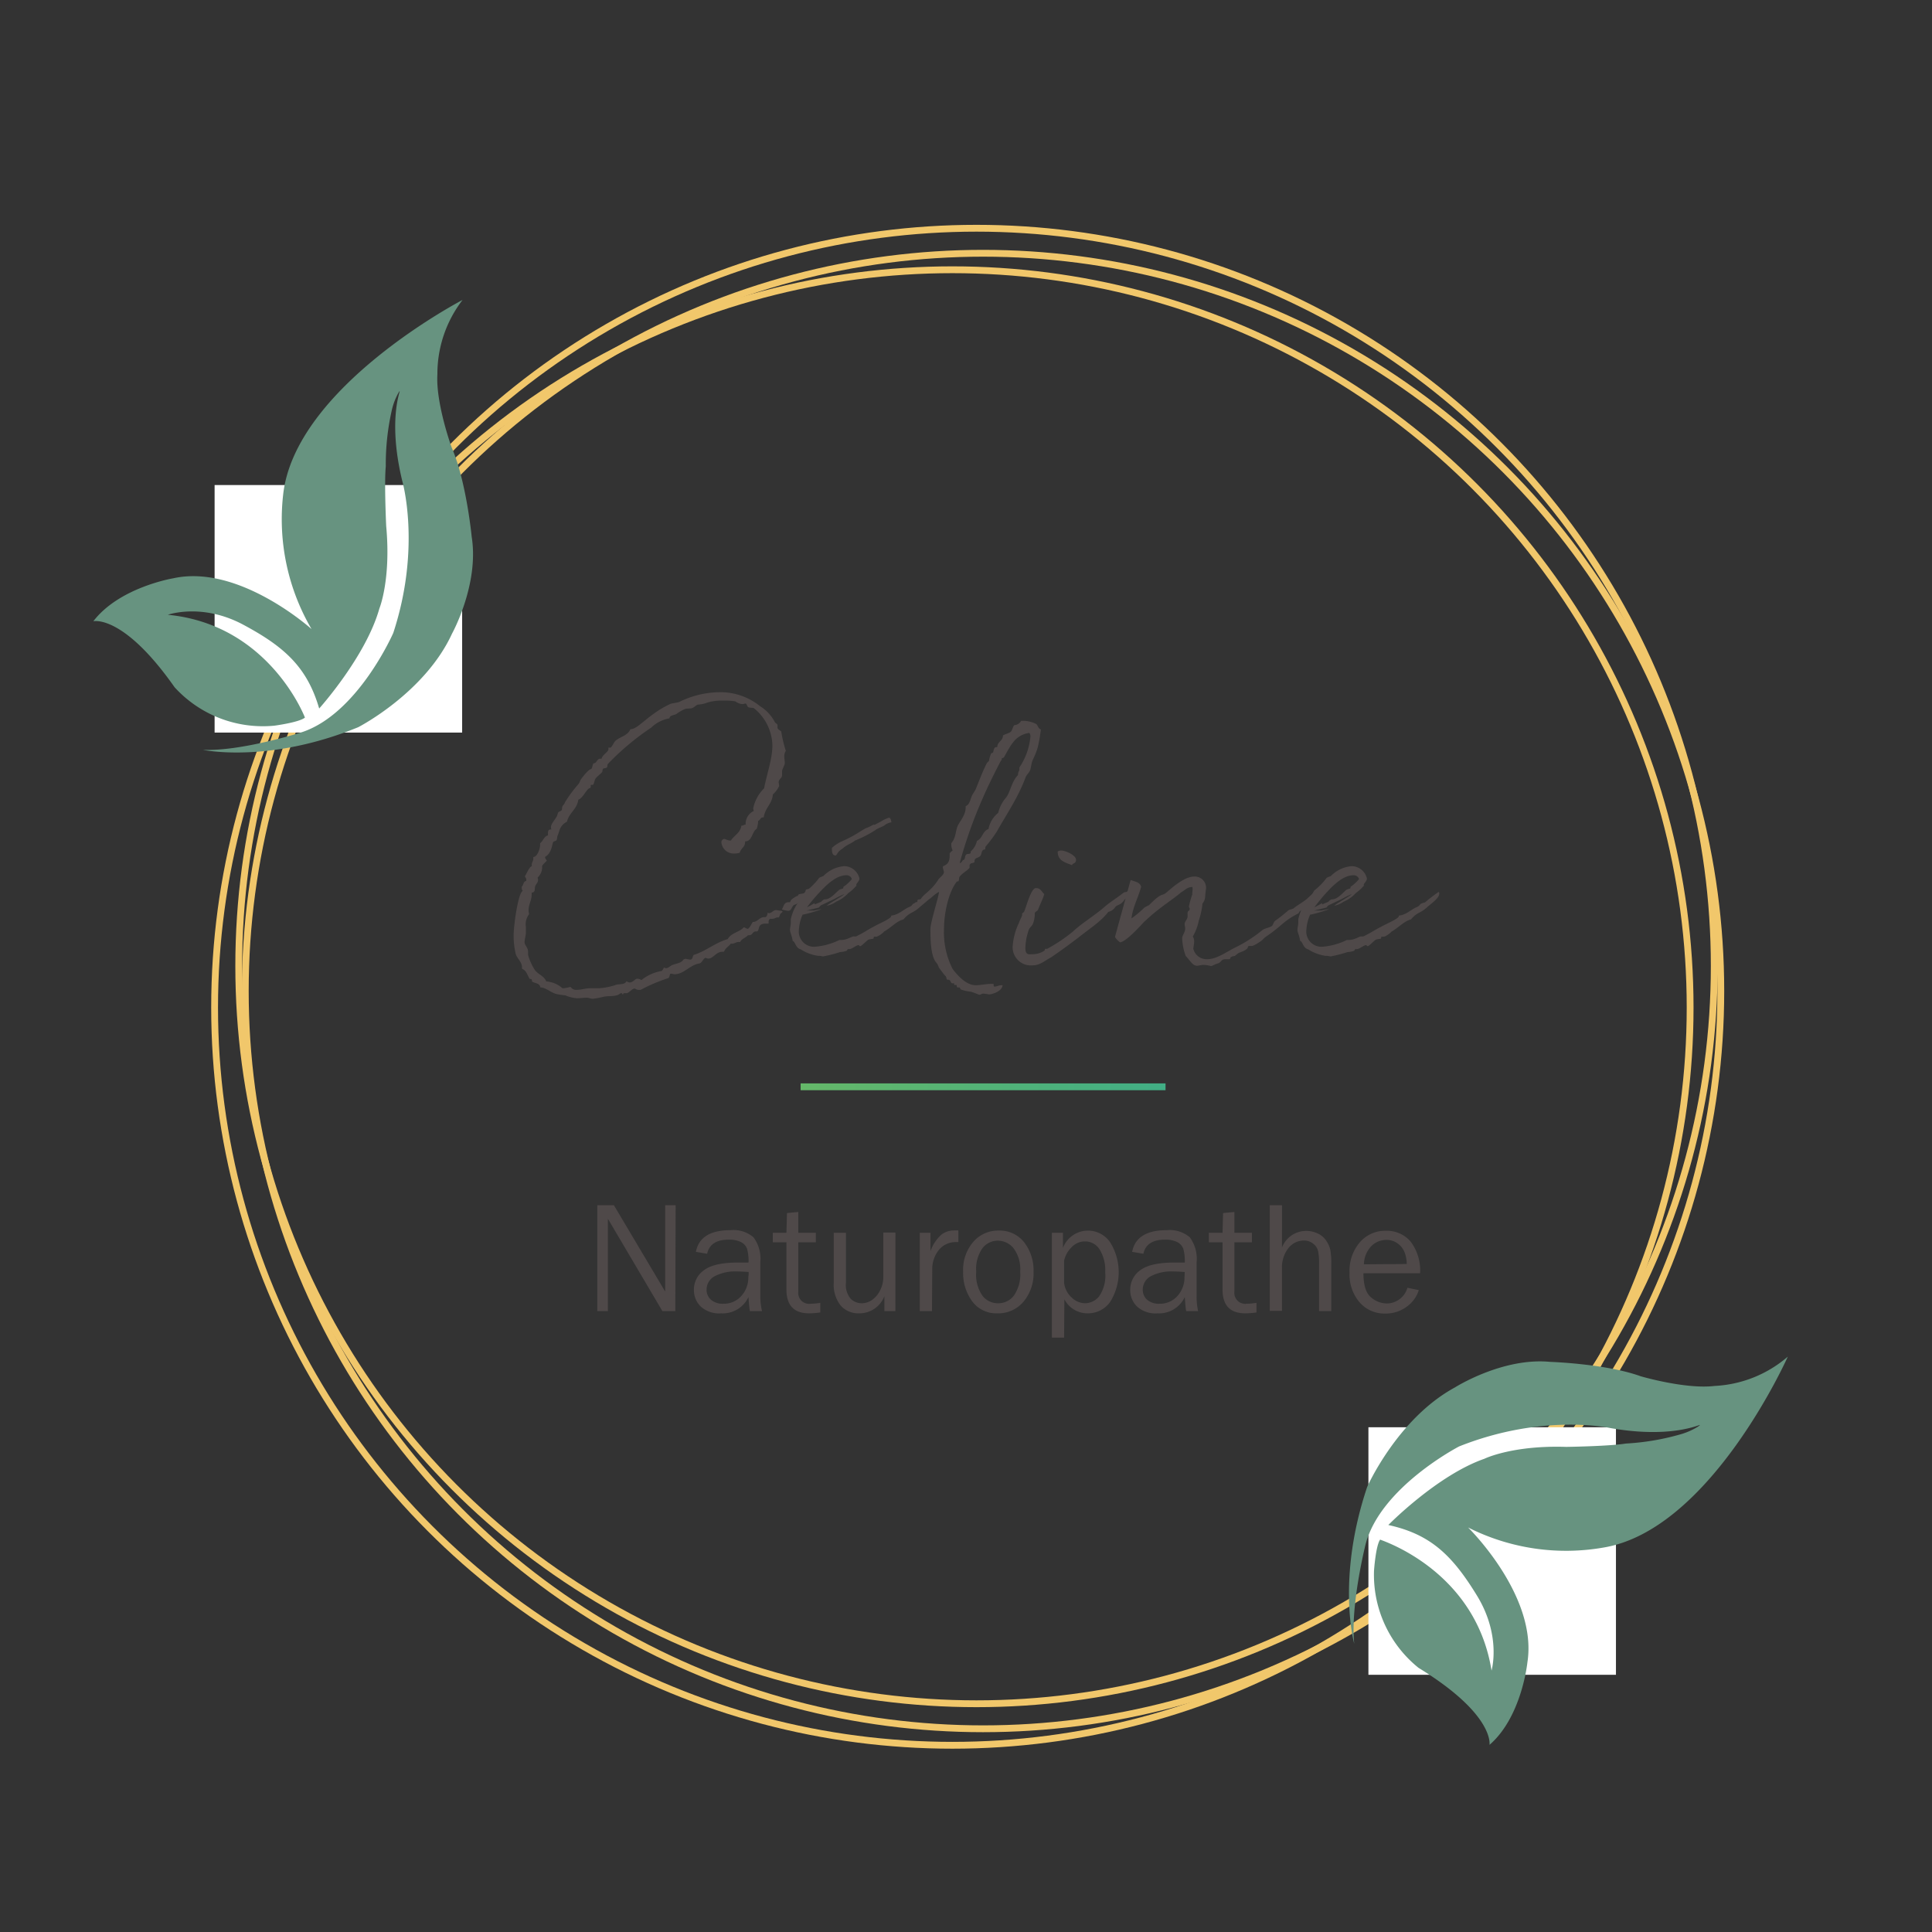 <svg xmlns="http://www.w3.org/2000/svg" width="100px" height="100px" viewBox="0 0 283.4 283.4">
  <rect x="0" y="0" width="283.4" height="283.4" fill="#333333" stroke="none"/>
  <defs>
    <style>.c1, .c3 {
      fill: none;
      stroke-miterlimit: 10;
    }

    .c1 {
      stroke: #f1c76b;
    }

    .c2 {
      fill: #4f4949;
    }

    .c3 {
      stroke: url(#dégradé);
    }

    .c4 {
      fill: #fff;
    }

    .c5 {
      fill: #679380;
    }</style>
    <linearGradient id="dégradé" x1="117.44" y1="159.42" x2="170.97" y2="159.42"
                    gradientUnits="userSpaceOnUse">
      <stop offset="0" stop-color="#65b869"/>
      <stop offset="1" stop-color="#41ae85"/>
    </linearGradient>
  </defs>
  <circle class="c1" cx="143.24" cy="141.7" r="108.22"/>
  <path class="c2"
        d="M106.21,123.06c.24,0,.48.24,1,.24.47-.75,1.38-1.11,1.54-2.18.28,0,.36-.16.63-.16a2.06,2.06,0,0,1,1.19-2,1.59,1.59,0,0,1-.08-.39,5.71,5.71,0,0,1,1.59-2.93c.47-2.34,1.22-4.36,1.22-6.3a7.21,7.21,0,0,0-2.73-5.47c-.12-.08-.55,0-.83-.15-.12-.08-.24-.52-.36-.52s-.31.08-.51.08a1.94,1.94,0,0,1-1-.4,9.74,9.74,0,0,0-1.86-.11,7,7,0,0,0-2.66.43,5.3,5.3,0,0,1-1,.16c-.31.12-.51.4-.83.51s-.83,0-1.19.2a6.6,6.6,0,0,0-1.14.68c-.4.19-.92.15-1,.63a5,5,0,0,0-2.66,1.35,38.24,38.24,0,0,0-6.37,5.34c-.12.16,0,.4-.16.52s-.4.08-.52.16-.08.39-.16.51c-.23.28-.71.6-1,1-.08.12-.23.87-.35.87a1.41,1.41,0,0,0-.24,0,.09.09,0,0,0-.08.08v.24c0,.16-.24.16-.32.24-.47.43-.91,1.42-1.5,1.62-.2,1.43-1.35,1.9-1.66,3.21-1.11.63-1.07,1.35-1.35,2-.08.08-.08.47-.16.67s-.44.2-.51.32c-.2.39-.2,1.62-1.19,2.18a.12.12,0,0,0,0,.08c0,.19.24.39.24.47s-.56.52-.68.79a2.09,2.09,0,0,1-.67,1.71,1,1,0,0,1,.08.31c0,.44-.36.68-.44,1s.08.88-.51.88a1.14,1.14,0,0,1,0,.39c0,.75-.44,1.35-.44,2.14a1.79,1.79,0,0,0,.08.63,2.44,2.44,0,0,0-.48,1.87v.87c0,.43-.19.91-.19,1.38s.51.76.51,1.39c0,.16,0,.32,0,.47a8.05,8.05,0,0,0,1,2.22c.52.68,1.35.87,1.67,1.67a4,4,0,0,1,2.37,1h.24a8,8,0,0,0,.95-.2,1,1,0,0,0,1,.43c.6,0,1.27-.23,1.86-.23h1.35a9.78,9.78,0,0,0,2.53-.52c.6-.12,1.23,0,1.47-.51a.89.89,0,0,0,.47.19c.48,0,.8-.55,1.07-.55a1,1,0,0,1,.64.2,6.48,6.48,0,0,1,3-1.35,1.69,1.69,0,0,0,.31-.51.59.59,0,0,0,.32.11c.28,0,.56-.27.83-.43.52-.24,1.39-.28,1.71-.83a.84.84,0,0,1,.35-.12,3,3,0,0,0,.68.12c.31,0,.31-.48.47-.68,1.86-.59,3.13-1.78,5-2.33.48-.91,1.7-1,2.34-1.71.27,0,.35.2.59.2s.6-.83.75-1c.76,0,.91-.71,1.71-.71h.16c.19-.08.27-.36.31-.67a.26.26,0,0,0,.2.08c.4,0,.63-.44,1-.44.24,0,.44.08.59.08a.36.36,0,0,0,.2,0c.12.08.2.12.2.16s-.36.31-.36.35-.08.28-.19.48h-.12c-.36,0-.48.2-.8.2a.47.47,0,0,1-.23,0c-.24,0-.36.2-.36.51v.2h-.36c-1.34,0-.87.79-1.3,1.15-.08,0-.12,0-.2,0-.52,0-.48.55-.95.55a.3.3,0,0,1-.2,0c-.36.4-1,.56-1.15,1-.12,0-.2,0-.28,0-.35,0-.51.24-.91.24a1.49,1.49,0,0,0-.19,0c-.28.4-.8.64-1,1.19H106c-1,0-1.35,1-2.1,1a.77.77,0,0,1-.4-.12c-.39.16-.47.68-.87.83-1.42.2-2.3,1.59-3.68,1.59-.16,0-.36-.08-.56-.08s-.12.63-.43.67a24.15,24.15,0,0,0-4,1.71h-.2a1.15,1.15,0,0,1-.63-.2c-.44,0-.6.43-1.15.67h-.28c-.4,0-.16.16-.36.16s0-.16-.19-.16-.4.28-.68.32c-.51.16-1.23.08-1.86.2a16.14,16.14,0,0,1-1.62.31c-.24,0-.56-.12-.88-.16-.47,0-.94.08-1.5.08a5.32,5.32,0,0,1-1.7-.43,9.66,9.66,0,0,1-1.15-.16c-.91-.16-1.66-1-2.5-1-.08-.63-.79-.6-1.18-.83-.08,0,0-.4-.2-.4a.24.24,0,0,0-.16,0c-.36-.51-.48-1.27-1.15-1.5,0-.08,0-.16,0-.24,0-.75-.71-1.27-.91-1.9a11.81,11.81,0,0,1-.32-2.7c0-1.54.68-6.41,1.35-6.57a.76.76,0,0,1-.16-.48v-.15c.28-.2.2-.8.67-.84,0-.08,0-.11,0-.19,0-.28-.2-.32-.2-.56,0,.24.6-1.34,1-1.42,0-.08,0-.12,0-.2,0-.4.23-.52.23-.91,0-.08,0-.16,0-.24.64,0,1-1.35,1-1.74v-.28c.44-.32.56-1,1.15-1.15v-.24c0-.35,0-.63.44-.63h.08a.48.48,0,0,1-.08-.32c0-.55.55-1,.91-1.7,0,0,.08-.36.16-.48s.43-.19.51-.35,0-.44.16-.64.24-.23.32-.51a20.49,20.49,0,0,1,2-2.69c.16-.2.2-.48.35-.68s1.07-1.46,1.51-1.5c.16-.2.16-.6.32-.83.51,0,.47-.68,1-.68h.19c.08-.55,1-1,1-1.38,0-.08,0-.2,0-.24s0,0,.08,0l.2,0c.2,0,.56-.87.75-1,.64-.6,1.83-.75,2.18-1.7,1.19,0,2.54-2.14,5.82-3.69.36-.16.91-.16,1.35-.31a13.62,13.62,0,0,1,5.74-1.43,9.26,9.26,0,0,1,6.14,2.06,6,6,0,0,1,2.18,2.38c.2.19.36.23.36.43s0,.2,0,.32c0,.28.47.43.55.59a18.19,18.19,0,0,0,.67,2.81,1.52,1.52,0,0,0-.23.8c0,.31.08.67.08,1s-.4.87-.4,1.22c0,.16,0,.36,0,.56,0,.44-.4.47-.51,1a5.28,5.28,0,0,1,.08.59,3.59,3.59,0,0,1-.92,1.23c-.12,1.43-1.14,1.94-1.34,3.37h-.12c-.4,0-.36.43-.71.51,0,.08,0,.2,0,.28a5.56,5.56,0,0,1-.19.87c-.76.48-.64,1.86-1.71,1.86v.08c0,.79-.63.91-.79,1.59a2.62,2.62,0,0,1-.75.11,1.81,1.81,0,0,1-1.94-1.62A.49.49,0,0,1,106.21,123.06Zm13.47,7.09c.08,0,.16,0,.16.08,0,.2-.75.83-.91,1-.32.2-.71.12-.87.32-.52.36-.8.95-1.47,1.15-.51.16-.39.91-1,.91a7.41,7.41,0,0,1-.91-.2c.28-.4.28-1.07,1-1.07a1.73,1.73,0,0,0,.2,0c.16-.32.08-.35.87-.83.2-.12.16,0,.32-.16,0-.28.55-.2.83-.32s.24-.47.36-.55c.39-.16,1,.08,1.34-.32Z"/>
  <path class="c2"
        d="M136.68,131.1c0,.6-1,1.31-1.74,1.94-1.07,1-1.43.68-2.42,1.83-1,.23-1.86,1.26-2.85,1.78.08,0-.79.75-1.15.75-.08,0-.15,0-.27,0s-.08.24-.12.28-.56.08-.75.16-1,.95-1.19.95-.16-.16-.2-.16c-.4,0-1,.59-1.39.59h-.19c-.12,0-.16.24-.2.24a3.4,3.4,0,0,1-1,.2,18.47,18.47,0,0,1-2.46.63c-.12,0-.35-.08-.63-.08H120a6.46,6.46,0,0,1-2.54-.95c-.79-.2-.79-1.15-1.18-1.23-.16-1-.4-1.18-.4-1.7,0-.2.12-.63.12-1,0-.16,0-.32,0-.47a6.82,6.82,0,0,1,1-2.38,9.21,9.21,0,0,0,1.35-1.86,9.36,9.36,0,0,0,1.82-1.86,3.66,3.66,0,0,1,.59-.24,4.86,4.86,0,0,1,3.09-1.47,2.33,2.33,0,0,1,2.22,1.83c0,.15-.08.35-.44.79,0,.08-.08.2,0,.2s0,.08-.08.12a5.72,5.72,0,0,1-1.1,1,5.13,5.13,0,0,1-1.79,1.27,3.68,3.68,0,0,1-1.38.6c.23-.28,2.41-1.47,2.57-1.71a14.68,14.68,0,0,0-1.46.72l-2,.95-.28.31-1.82.44,1,0s0,0,0,0c.23,0,1-.2,1.14-.2s.08,0,.08,0a20,20,0,0,1-2.69.79h-.08a6.15,6.15,0,0,0-.55,2.22,2.23,2.23,0,0,0,2.25,2.5,9.74,9.74,0,0,0,3.69-1c.08,0,.2,0,.28,0,.87,0,1.5-.52,1.82-.52h.35c1.71-.87,1-.59,3-1.66.72-.36,2.14-1,2.14-1.31v-.08c1.11-.12,1.74-.87,2.58-1.23s.15-.43,1.26-.71c.72-.51,1.91-1.58,2-1.58A1.12,1.12,0,0,1,136.68,131.1Zm-18.33,2a11.91,11.91,0,0,0,1.14-.63v.08a.15.15,0,0,1,0,.12l1-.4c0-.12.43-.35.43-.35s0,0,.12,0c.75,0,1.5-.92,2.06-1.39.16-.12.55-.16.59-.24s0-.24.12-.28.83-.63,1.15-1.07a.81.81,0,0,0-.83-.55c-1.23,0-2.46,1-3.49,2.06A25.13,25.13,0,0,0,118.35,133.12ZM129.83,121c-.24.24-1.19.52-1.42.76a16.9,16.9,0,0,1-3,1.54c-.36.36-1.27.63-1.83,1.19-.79.47-.71.83-1,1-.55,0-.55-.6-.55-1.11a5,5,0,0,1,1.19-.83c-.08,0,.51-.2,1.78-.87.67-.36,1.35-.84,2-1.19a6.68,6.68,0,0,0,1.11-.52s.08,0,.12,0c.19,0-.44.28,1-.47a4.68,4.68,0,0,1,1.19-.56c.27.08.27.4.35.68A2.09,2.09,0,0,0,129.83,121Z"/>
  <path class="c2"
        d="M152.21,109.68a12.25,12.25,0,0,1-.75,1.86c-.16.43-.2.91-.32,1.34s-.51.72-.67,1.07c-1.11,3-2.57,5.07-4.28,8.08a20,20,0,0,1-1.54,2.06c-.16.16-.08.36-.16.52-.59,0-.44.67-.67.91-.32.43-.87.2-.87.83,0,.32-.44.16-.64.4s0,.43-.12.59c-.43.48-1.07.75-1.46,1.31-.08.16,0,.43-.16.63,0,0-.24,0-.28.12-1.11,1.47-1.82,4.4-1.82,7a11.83,11.83,0,0,0,1.27,5.74c.47.6,1.82,2.38,3.4,2.38.76,0,1.43-.2,2.42-.2.16,0,.2,0,.2.16v.08c0,.08,0,.16.12.16.35,0,.59-.2,1-.2h.19c-.11,1-1.7,1.35-2,1.35a6.24,6.24,0,0,0-.83-.12c-.24,0-.36.16-.55.16s-.68-.28-1.31-.44a6.11,6.11,0,0,1-1.42-.32c-.12,0-.08-.31-.28-.31a1.73,1.73,0,0,1-.2,0c-.2,0-.08-.36-.2-.36h-.2s-.12,0-.12,0,0-.16,0-.24,0,0-.08,0h-.19c-.2,0-.24-.35-.4-.47s-.4,0-.43-.16-.08-.4-.2-.48-.6-.75-.95-1.22a2,2,0,0,0-.48-.84c-.67-1-.75-3-.75-4.79,0-.95,1.15-4.51,1.27-5.46-.8.43-1,.83-1.63,1.19-.83.55-.31,0-1.11.79a.43.43,0,0,1-.2,0,4.41,4.41,0,0,1-.71,0c-.12,0-.16.15-.2,0,.36,0,.12-.52.68-.48a.21.21,0,0,1,0-.2c0-.27.35-.11.51-.27.4-.72,1.39-1.07,2.5-2.74.12-.31.87-.75.87-1.18,0-.2-.16-.48-.16-.76s1-.12,1-1.62a2.15,2.15,0,0,0,0-.32s0-.16.44-.47a2.35,2.35,0,0,1-.2-.8v-.27c.75-.87.59-1.9,1-2.66s1.11-1.54,1.11-2.57v-.2c.67-.28.67-1.11,1-1.7.16-.28.32-.48.47-.79s.95-2.5,1.63-3.81c0-.07.28-.27.32-.35a4.37,4.37,0,0,1,.31-1.07c0-.08.24-.08.28-.16.12-.24.08-.79.51-.79h.12c0-.83.83-.87.83-1.71.32-.19.84-.31,1.11-.51s.32-.79.56-1a1.23,1.23,0,0,0,1-.63,4.38,4.38,0,0,1,2.22.47c.27.24.27.67.67.79A19.93,19.93,0,0,1,152.21,109.68Zm-5,1.42c0,.16-.27,0-.27.24a1.05,1.05,0,0,0,0,.2c0-.28-.47.75-.51.79-.95,1.86-1.82,3.68-2.38,5a66.27,66.27,0,0,0-3.24,9.15.18.18,0,0,0,0,.12c.15,0,.39-.32.43-.44.4,0,.24-.59.48-.79.08-.2.67,0,.67-.32,0-.08,0-.08,0-.15a2.91,2.91,0,0,0,.91-1.55c.83-.36.83-1.46,1.7-1.74a4,4,0,0,1,1.43-2.38,5.27,5.27,0,0,1,1-2.06c.79-.83.87-2.45,1.9-3.48v-.12c0-.32.2-.48.2-.75,0-.08,0-.12,0-.24a9.6,9.6,0,0,0,1.62-4.56.79.79,0,0,0-.16-.51,3.51,3.51,0,0,0-2.41,1.42C148.13,109.48,147.62,110.47,147.26,111.1Z"/>
  <path class="c2"
        d="M163.58,133.08a1.67,1.67,0,0,1-1,.68c-1.14,1.46-2.53,2.29-4.43,3.8-1.15.87-2.42,1.82-4,2.89-.79.4-1.59,1.15-2.61,1.15a2.68,2.68,0,0,1-3-2.73,9.61,9.61,0,0,1,.92-3.49c.11-.36.47-1,.47-1.11s0-.16,0-.24.24-.19.28-.27c.28-.52,1-3.49,1.74-3.49s.83.56,1.23.87c-.2.76-.6,1.47-.91,2.3-.08.2-.48.32-.48.52s0,.15,0,.27a4.33,4.33,0,0,1-.27,1.27c-.12.32-.48.55-.6.87a8.67,8.67,0,0,0-.51,2.69c0,1.11.55.91,1.14.91a3.08,3.08,0,0,0,1.63-.51c.16-.08,0-.28.2-.28h.23a23.9,23.9,0,0,0,3.77-2.53c1.3-1.23,3.17-2.34,4.63-3.61.79-.71,1.7-1.22,2.81-2.1.24-.15.36,0,.6-.23.08,0,.08.12.08.23s0,.48,0,.52h.08c0,.08-.68.48-.68.59h0C164.34,132.85,163.9,132.65,163.58,133.08Zm-6.33-6.17c-.95-.4-2.1-.6-2.1-2a.85.85,0,0,1,.51-.15c.64,0,2.18.71,2.18,1.34S157.37,126.55,157.25,126.91Z"/>
  <path class="c2"
        d="M173.41,137.64c0-.44.44-.87.44-1.43,0-.2-.08-.47-.08-.67,0-.36.43-.71.43-1.07,0-.16,0-.32,0-.51,0-.44.32-.28.32-.68,0-.08-.12-.16-.12-.32a12.32,12.32,0,0,1,.52-1.82c-.08,0,0-.16,0-.43a2.83,2.83,0,0,0,0-.6c-.76,0-1.11.48-1.63.76-1.38,1.18-3.2,2.25-5.07,4a2.49,2.49,0,0,1-.31.27c-.28.28-2.66,3-3.61,3.09a2.78,2.78,0,0,1-.75-.79l2.3-8.36c.63.24,1.38.32,1.54,1-.43,1.63-1.19,2.86-1.42,4.64a15,15,0,0,0,1.9-1.59,7.17,7.17,0,0,1,.67-.35c2.1-2.1,1.74-1.15,2.66-1.94s2.57-2.26,4-2.26a1.65,1.65,0,0,1,1.71,1.78c-.2,1.19,0,1.51-.52,2.18a11.61,11.61,0,0,1-.55,2.53,7.42,7.42,0,0,1-.87,2.3,1.35,1.35,0,0,1,.2.75c0,.36-.12.76-.12,1.07a2,2,0,0,0,2.06,1.51c1.46,0,3-1.23,4.31-1.82a20.83,20.83,0,0,0,3.77-2.46c.39-.28,1-.32,1.38-.59.2-.16.24-.6.48-.76a22.29,22.29,0,0,0,1.94-1.54c.2-.12.55-.16.75-.28.79-.63,1.23-.79,2-1.42a15.52,15.52,0,0,1,1.58-1.35c.12,0,.16.48.16.59,0,.64-.47.72-.75,1.07-.12.12-.12.44-.24.52-.43.43-1.82.67-2,1.31-2.25,1.14-2.33,1.74-4.63,3.32-.67.44-.4.44-1.07.87a5.63,5.63,0,0,1-1.07.6h-.36c-.67,0,.32.35-1.62,1-.2.12-.44.35-.63.47a1.72,1.72,0,0,0-.56.16c-.12.12,0,.32-.35.32-.16,0-.32,0-.48,0-.59,0-.59.44-1,.59-.79.24-.83.4-1.11.4a4.92,4.92,0,0,0-1.07-.16c-.39,0-.67.12-.95.12-.63,0-.91-.63-1.66-1.43A8.36,8.36,0,0,1,173.41,137.64Z"/>
  <path class="c2"
        d="M211.12,131.1c0,.6-1,1.31-1.74,1.94-1.07,1-1.43.68-2.41,1.83-1,.23-1.87,1.26-2.86,1.78.08,0-.79.75-1.15.75-.07,0-.15,0-.27,0s-.08.24-.12.28-.56.08-.75.16-1,.95-1.19.95-.16-.16-.2-.16c-.4,0-1,.59-1.39.59h-.19c-.12,0-.16.24-.2.24a3.4,3.4,0,0,1-1,.2,18.47,18.47,0,0,1-2.46.63c-.12,0-.35-.08-.63-.08h-.12a6.46,6.46,0,0,1-2.54-.95c-.79-.2-.79-1.15-1.18-1.23-.16-1-.4-1.18-.4-1.7,0-.2.12-.63.12-1,0-.16,0-.32,0-.47a6.82,6.82,0,0,1,1-2.38,9.21,9.21,0,0,0,1.35-1.86,9.36,9.36,0,0,0,1.82-1.86,3.66,3.66,0,0,1,.59-.24,4.86,4.86,0,0,1,3.09-1.47,2.33,2.33,0,0,1,2.22,1.83c0,.15-.08.35-.44.79,0,.08-.08.2,0,.2s0,.08-.08.12a5.72,5.72,0,0,1-1.1,1,5,5,0,0,1-1.79,1.27,3.68,3.68,0,0,1-1.38.6c.24-.28,2.41-1.47,2.57-1.71a14.68,14.68,0,0,0-1.46.72l-2,.95-.28.31-1.82.44,1,0s0,0,0,0c.23,0,.95-.2,1.14-.2,0,0,.08,0,.08,0a20,20,0,0,1-2.69.79h-.08a6.37,6.37,0,0,0-.55,2.22,2.23,2.23,0,0,0,2.26,2.5,9.74,9.74,0,0,0,3.68-1c.08,0,.2,0,.28,0,.87,0,1.5-.52,1.82-.52H200c1.71-.87,1-.59,3.05-1.66.72-.36,2.14-1,2.14-1.31v-.08c1.11-.12,1.75-.87,2.58-1.23s.15-.43,1.26-.71a24.29,24.29,0,0,1,2-1.54A.31.31,0,0,1,211.12,131.1Zm-18.33,2a11.91,11.91,0,0,0,1.14-.63v.08a.18.18,0,0,1,0,.12l.95-.4c0-.12.43-.35.43-.35s0,0,.12,0c.75,0,1.5-.92,2.06-1.39.16-.12.55-.16.59-.24s0-.24.12-.28.83-.63,1.15-1.07a.81.81,0,0,0-.83-.55c-1.23,0-2.46,1-3.49,2.06A25.13,25.13,0,0,0,192.79,133.12Z"/>
  <path class="c2"
        d="M99.06,192.33H97.17l-8-13.55,0,1c0,.39,0,.72,0,1v11.55H87.62V176.79h2.43l7.52,12.66,0-1.08c0-.42,0-.8,0-1.12V176.79h1.54Z"/>
  <path class="c2"
        d="M111.78,192.33H110c-.07-.36-.14-1.06-.21-2.07a4.15,4.15,0,0,1-4,2.39,4,4,0,0,1-3-1,3.33,3.33,0,0,1-1-2.46,3.45,3.45,0,0,1,1.48-2.87q1.48-1.12,5-1.12c.32,0,.83,0,1.53,0a6.57,6.57,0,0,0-.21-2,1.79,1.79,0,0,0-.89-1,3.89,3.89,0,0,0-1.8-.36c-1.82,0-2.87.69-3.17,2.07l-1.65-.28c.4-2.12,2.1-3.18,5.08-3.18a4.5,4.5,0,0,1,3.37,1.05,5.26,5.26,0,0,1,1,3.65v4.89A9.71,9.71,0,0,0,111.78,192.33Zm-2-5.75c-.73-.05-1.28-.07-1.66-.07a6.41,6.41,0,0,0-3.29.7,2.21,2.21,0,0,0-1.18,2,1.89,1.89,0,0,0,.64,1.44,2.59,2.59,0,0,0,1.82.59,3.39,3.39,0,0,0,2.66-1.17,4,4,0,0,0,1-2.77Q109.84,187,109.81,186.58Z"/>
  <path class="c2"
        d="M120.33,191.11v1.41a11.65,11.65,0,0,1-1.64.13q-3.33,0-3.33-3.49v-6.93h-2v-1.4h2l.08-2.89,1.66-.16v3.05h2.57v1.4H117.1v7.23a1.6,1.6,0,0,0,1.84,1.78A9.22,9.22,0,0,0,120.33,191.11Z"/>
  <path class="c2"
        d="M131.34,192.33h-1.61v-2.2a3.92,3.92,0,0,1-3.66,2.52,3.48,3.48,0,0,1-2.77-1.16,4.92,4.92,0,0,1-1-3.31v-7.35h1.79v7.34a3.14,3.14,0,0,0,.71,2.36,2.34,2.34,0,0,0,1.57.64,2.65,2.65,0,0,0,1.56-.49,3.72,3.72,0,0,0,1.17-1.4,4.24,4.24,0,0,0,.47-2v-6.48h1.78Z"/>
  <path class="c2"
        d="M136.71,192.33h-1.79v-11.5h1.57v2.69a5.84,5.84,0,0,1,1.67-2.47,3.08,3.08,0,0,1,1.71-.56,7,7,0,0,1,.71,0v1.71h-.37a3.16,3.16,0,0,0-2.46,1.11,4.44,4.44,0,0,0-1,2.9Z"/>
  <path class="c2"
        d="M146.31,192.65a4.39,4.39,0,0,1-3.7-1.76,7,7,0,0,1-1.33-4.35,6.27,6.27,0,0,1,1.5-4.39,4.81,4.81,0,0,1,3.71-1.64,4.54,4.54,0,0,1,3.75,1.73,6.74,6.74,0,0,1,1.37,4.31,6.47,6.47,0,0,1-1.48,4.4A4.83,4.83,0,0,1,146.31,192.65Zm.13-1.48a2.85,2.85,0,0,0,2.29-1.13,5.46,5.46,0,0,0,.92-3.51,5.11,5.11,0,0,0-1-3.46,3,3,0,0,0-2.27-1.08,2.82,2.82,0,0,0-2.25,1.09,5.22,5.22,0,0,0-.93,3.44,5.42,5.42,0,0,0,.93,3.57A2.86,2.86,0,0,0,146.44,191.17Z"/>
  <path class="c2"
        d="M156.09,196.21H154.3V180.83h1.62v2.23a3.93,3.93,0,0,1,6.91-.85,8.24,8.24,0,0,1,0,8.79,4,4,0,0,1-3.3,1.65,3.82,3.82,0,0,1-3.4-2.06Zm0-11.29v3.24a3.43,3.43,0,0,0,1.1,2.16,2.87,2.87,0,0,0,1.95.85,2.71,2.71,0,0,0,2.08-1,5.38,5.38,0,0,0,.9-3.54,5.78,5.78,0,0,0-.82-3.35,2.51,2.51,0,0,0-2.17-1.18,2.69,2.69,0,0,0-1.92.83A4,4,0,0,0,156.09,184.92Z"/>
  <path class="c2"
        d="M175.75,192.33H174c-.07-.36-.14-1.06-.21-2.07a4.15,4.15,0,0,1-4,2.39,4,4,0,0,1-3-1,3.33,3.33,0,0,1-1-2.46,3.48,3.48,0,0,1,1.48-2.87q1.49-1.12,5-1.12c.32,0,.83,0,1.52,0a6.57,6.57,0,0,0-.21-2,1.79,1.79,0,0,0-.89-1,3.89,3.89,0,0,0-1.8-.36c-1.81,0-2.87.69-3.17,2.07l-1.65-.28q.62-3.18,5.08-3.18a4.53,4.53,0,0,1,3.38,1.05,5.32,5.32,0,0,1,1,3.65v4.89A9.71,9.71,0,0,0,175.75,192.33Zm-2-5.75c-.73-.05-1.28-.07-1.66-.07a6.41,6.41,0,0,0-3.29.7,2.22,2.22,0,0,0-1.17,2,1.92,1.92,0,0,0,.63,1.44,2.6,2.6,0,0,0,1.83.59,3.41,3.41,0,0,0,2.66-1.17,4.08,4.08,0,0,0,1-2.77A7.27,7.27,0,0,0,173.78,186.58Z"/>
  <path class="c2"
        d="M184.31,191.11v1.41a11.76,11.76,0,0,1-1.64.13q-3.34,0-3.34-3.49v-6.93h-2v-1.4h2l.08-2.89,1.66-.16v3.05h2.57v1.4h-2.57v7.23a1.61,1.61,0,0,0,1.85,1.78A9.34,9.34,0,0,0,184.31,191.11Z"/>
  <path class="c2"
        d="M195.28,192.33h-1.79v-7a8.45,8.45,0,0,0-.15-1.85,1.92,1.92,0,0,0-.73-1.06,2.07,2.07,0,0,0-1.32-.45,2.89,2.89,0,0,0-2.31,1.13,4.58,4.58,0,0,0-.93,3v6.19h-1.79V176.79h1.79V183a3.79,3.79,0,0,1,3.49-2.44,3.91,3.91,0,0,1,1.8.4,2.91,2.91,0,0,1,1.21,1.05,3.92,3.92,0,0,1,.58,1.28,10.25,10.25,0,0,1,.15,2.11Z"/>
  <path class="c2"
        d="M206.45,188.9l1.67.34a4.68,4.68,0,0,1-1.78,2.44,5.09,5.09,0,0,1-3.11,1,4.81,4.81,0,0,1-3.81-1.66,6.29,6.29,0,0,1-1.46-4.35,6.41,6.41,0,0,1,1.51-4.44,4.89,4.89,0,0,1,3.81-1.69,4.58,4.58,0,0,1,3.62,1.56,7,7,0,0,1,1.41,4.67H200c0,1.74.37,2.91,1.09,3.52a3.61,3.61,0,0,0,2.32.91A3.16,3.16,0,0,0,206.45,188.9Zm-.1-3.49a4.79,4.79,0,0,0-.32-1.72,2.87,2.87,0,0,0-1-1.28,2.71,2.71,0,0,0-1.7-.53,3.07,3.07,0,0,0-2.26,1,4,4,0,0,0-1,2.58Z"/>
  <circle class="c1" cx="139.7" cy="147.79" r="108.22"/>
  <circle class="c1" cx="144.2" cy="145.37" r="108.22"/>
  <line class="c3" x1="117.44" y1="159.42" x2="170.97" y2="159.42"/>
  <rect class="c4" x="200.73" y="209.36" width="36.31" height="36.31"/>
  <path class="c5"
        d="M218.79,245.05s1.49-5.07-2.14-11-6.82-9-13-10.35c0,0,7.17-7.31,14.1-9.72,0,0,4.07-2,12-1.74,0,0,6.3-.09,8.74-.49a36.16,36.16,0,0,0,8.15-1.39,10,10,0,0,0,2.43-1.09l.16-.12c.94-.73-3.09,2.07-13,.33,0,0-9.85-2.22-22.19,2.69,0,0-11.62,6-13.75,14.46,0,0-2.23,8.92-1.64,14.48,0,0-2.66-9.43,1.9-23,0,0,4.43-10,12.85-14.58,0,0,7-4.45,14-3.76,0,0,8.15.26,13.27,2.11,0,0,6.6,1.94,10.84,1.42A17.75,17.75,0,0,0,262.25,199s-11.28,25.36-27,28a31.88,31.88,0,0,1-19.9-2.94s10.24,10,8.7,19.79c0,0-.81,8-5.56,12.1,0,0,.81-4.43-10.41-11.3a17.51,17.51,0,0,1-6.53-14.24s.25-3.68.9-4.57C202.49,225.91,216.42,230.23,218.79,245.05Z"/>
  <rect class="c4" x="31.48" y="71.15" width="36.31" height="36.31"/>
  <path class="c5"
        d="M24.62,90.18s5-1.79,11.07,1.46,9.37,6.25,11.13,12.29c0,0,6.85-7.61,8.83-14.67,0,0,1.73-4.2,1-12.1,0,0-.3-6.29-.06-8.76a36,36,0,0,1,.88-8.22,9.63,9.63,0,0,1,.94-2.49l.1-.17c.67-1-1.87,3.22.49,13,0,0,2.83,9.7-1.31,22.32,0,0-5.23,12-13.58,14.62,0,0-8.76,2.78-14.35,2.53,0,0,9.59,2.08,22.79-3.32,0,0,9.75-5,13.76-13.73,0,0,4-7.23,2.88-14.2,0,0-.77-8.12-2.94-13.11,0,0-2.35-6.47-2.09-10.73A17.78,17.78,0,0,1,67.85,44S43.24,56.78,41.53,72.6A31.92,31.92,0,0,0,45.7,92.28s-10.63-9.6-20.29-7.45c0,0-7.89,1.3-11.72,6.3,0,0,4.36-1.09,11.92,9.68a17.52,17.52,0,0,0,14.62,5.64s3.66-.48,4.5-1.19C44.73,105.26,39.55,91.63,24.62,90.18Z"/>
</svg>

